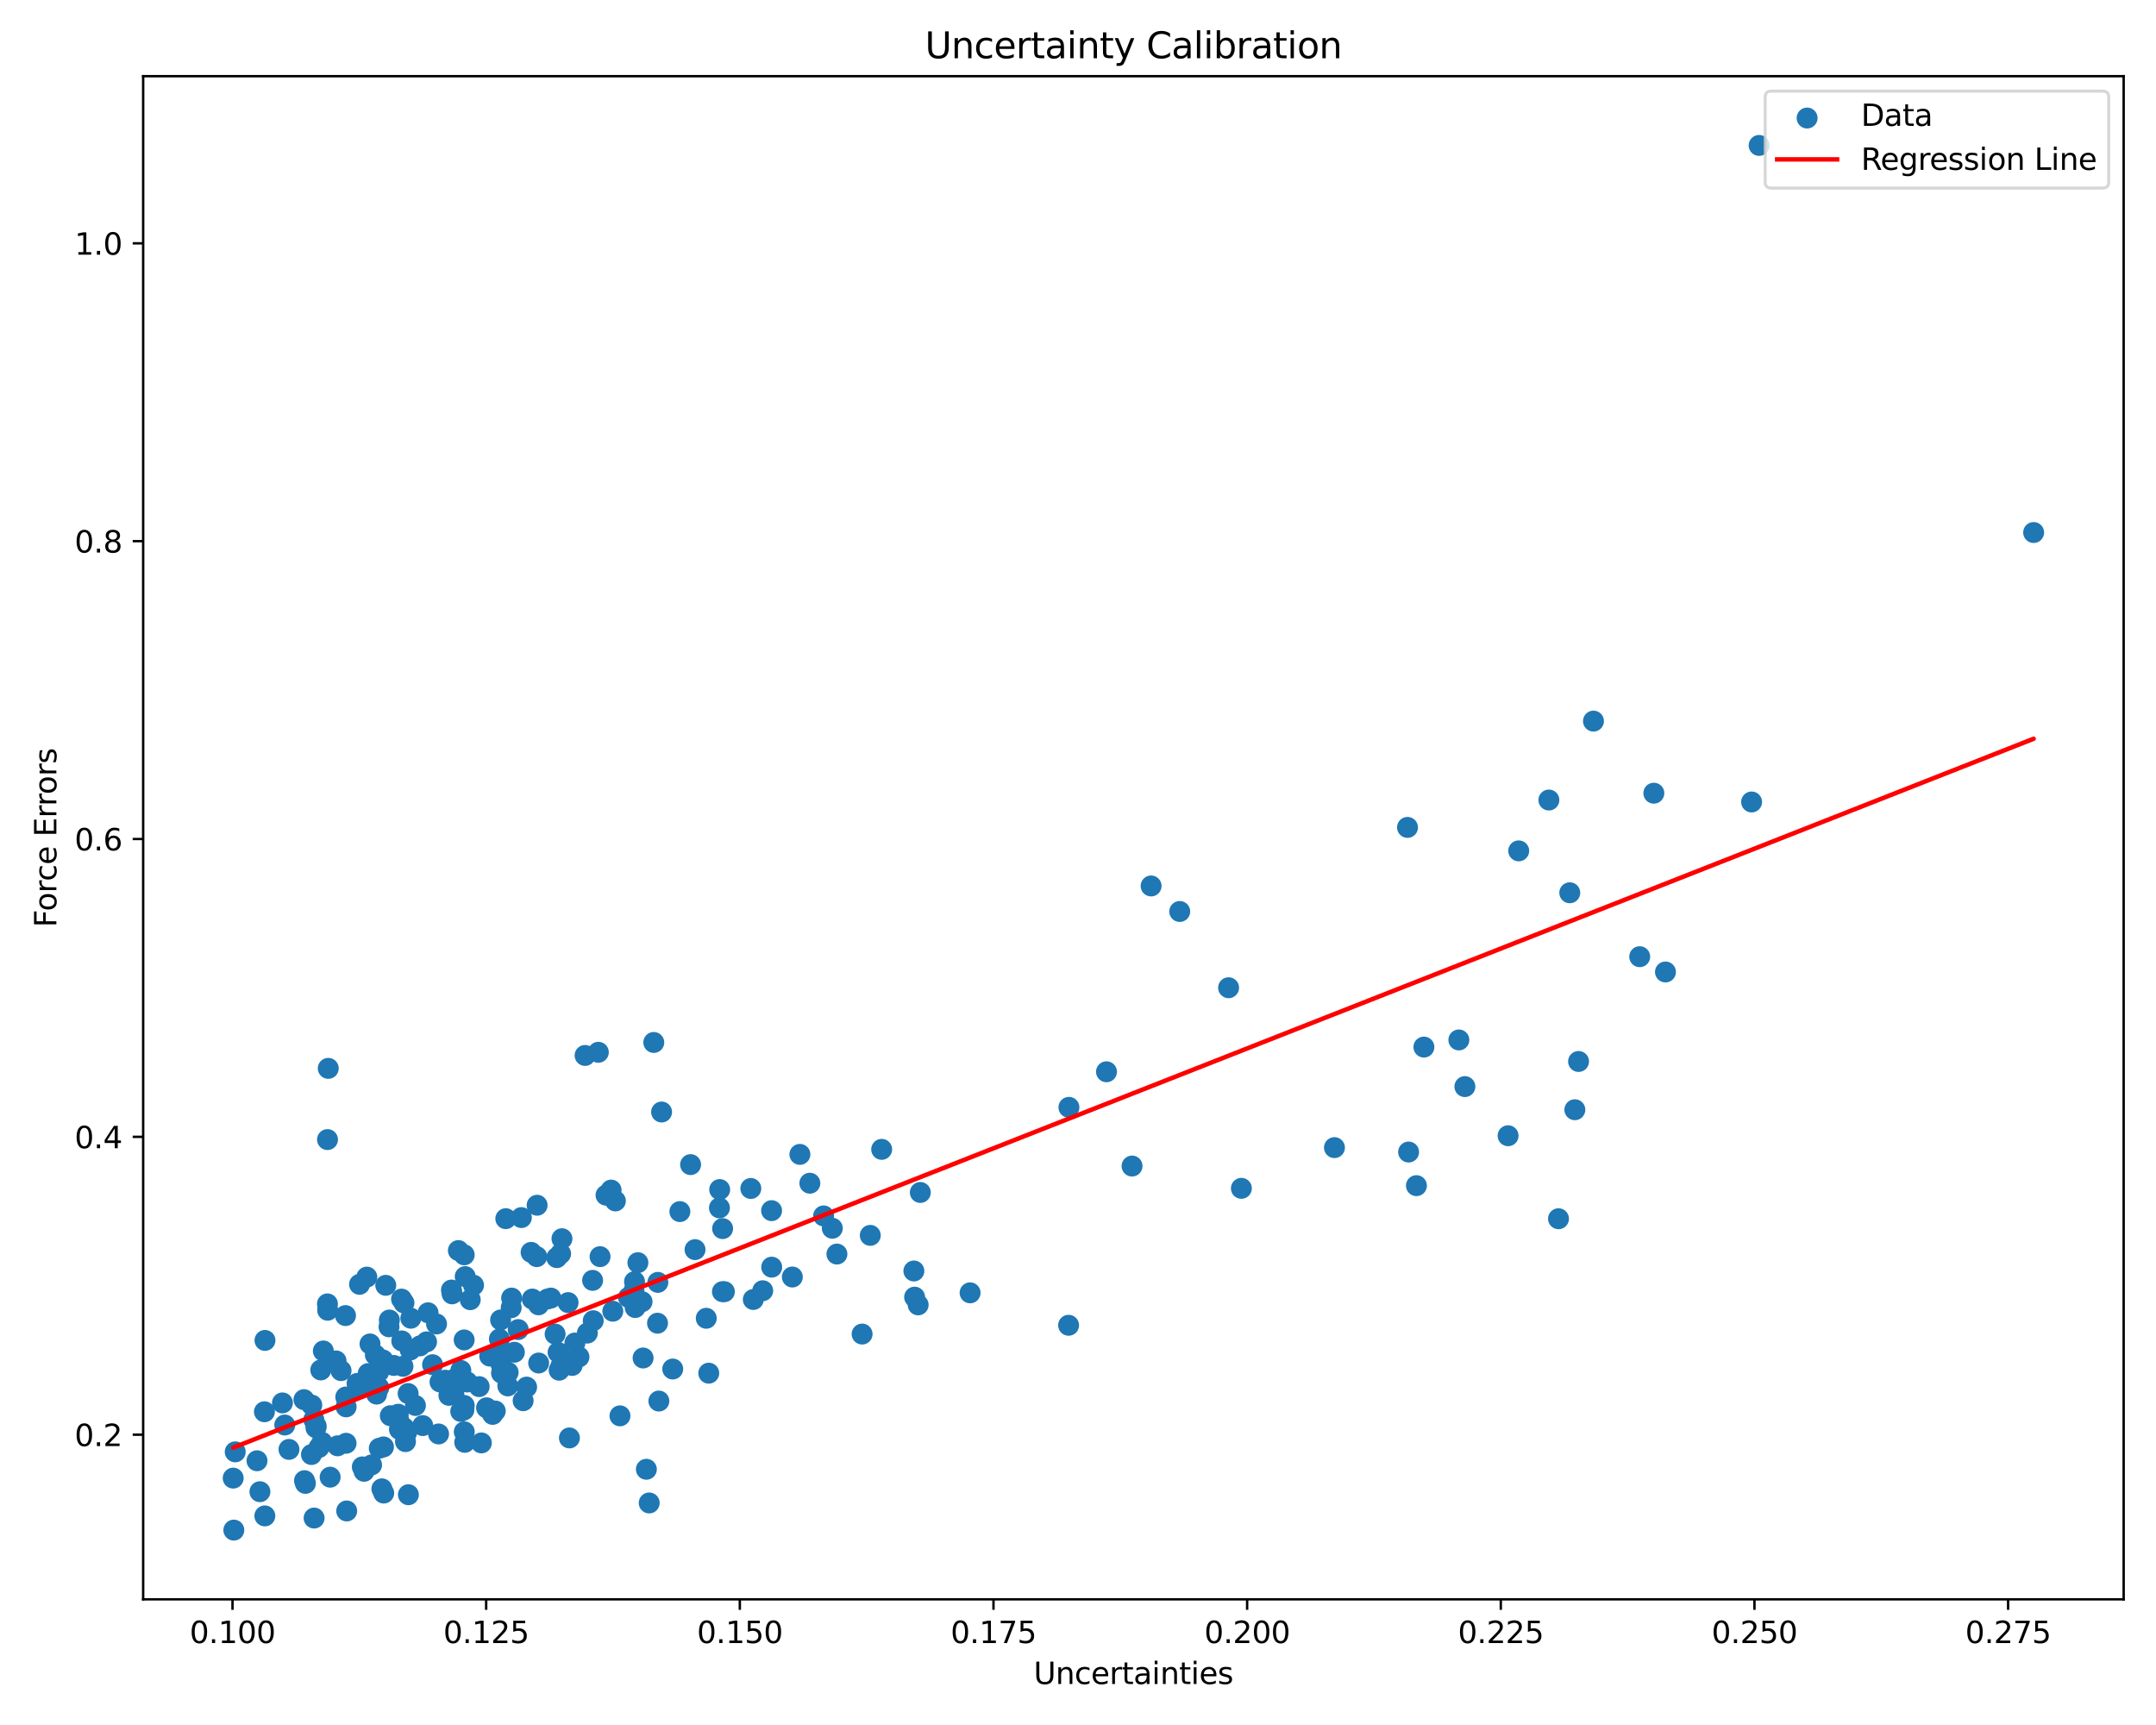 <?xml version="1.0" encoding="utf-8" standalone="no"?>
<!DOCTYPE svg PUBLIC "-//W3C//DTD SVG 1.1//EN"
  "http://www.w3.org/Graphics/SVG/1.1/DTD/svg11.dtd">
<svg xmlns:xlink="http://www.w3.org/1999/xlink" width="720pt" height="576pt" viewBox="0 0 720 576" xmlns="http://www.w3.org/2000/svg" version="1.1">
 <defs>
  <style type="text/css">*{stroke-linejoin: round; stroke-linecap: butt}</style>
 </defs>
 <g id="figure_1">
  <g id="patch_1">
   <path d="M 0 576 
L 720 576 
L 720 0 
L 0 0 
z
" style="fill: #ffffff"/>
  </g>
  <g id="axes_1">
   <g id="patch_2">
    <path d="M 47.81 534.04 
L 709.2 534.04 
L 709.2 25.44 
L 47.81 25.44 
z
" style="fill: #ffffff"/>
   </g>
   <g id="PathCollection_1">
    <defs>
     <path id="md74675132e" d="M 0 3 
C 0.796 3 1.559 2.684 2.121 2.121 
C 2.684 1.559 3 0.796 3 0 
C 3 -0.796 2.684 -1.559 2.121 -2.121 
C 1.559 -2.684 0.796 -3 0 -3 
C -0.796 -3 -1.559 -2.684 -2.121 -2.121 
C -2.684 -1.559 -3 -0.796 -3 0 
C -3 0.796 -2.684 1.559 -2.121 2.121 
C -1.559 2.684 -0.796 3 0 3 
z
" style="stroke: #1f77b4"/>
    </defs>
    <g clip-path="url(#pfeccdda005)">
     <use xlink:href="#md74675132e" x="104.791" y="474.031" style="fill: #1f77b4; stroke: #1f77b4"/>
     <use xlink:href="#md74675132e" x="167.269" y="455.417" style="fill: #1f77b4; stroke: #1f77b4"/>
     <use xlink:href="#md74675132e" x="241.26" y="431.305" style="fill: #1f77b4; stroke: #1f77b4"/>
     <use xlink:href="#md74675132e" x="209.883" y="433.22" style="fill: #1f77b4; stroke: #1f77b4"/>
     <use xlink:href="#md74675132e" x="88.49" y="447.583" style="fill: #1f77b4; stroke: #1f77b4"/>
     <use xlink:href="#md74675132e" x="136.295" y="465.313" style="fill: #1f77b4; stroke: #1f77b4"/>
     <use xlink:href="#md74675132e" x="123.563" y="448.758" style="fill: #1f77b4; stroke: #1f77b4"/>
     <use xlink:href="#md74675132e" x="251.568" y="433.919" style="fill: #1f77b4; stroke: #1f77b4"/>
     <use xlink:href="#md74675132e" x="202.382" y="399.08" style="fill: #1f77b4; stroke: #1f77b4"/>
     <use xlink:href="#md74675132e" x="120.067" y="428.849" style="fill: #1f77b4; stroke: #1f77b4"/>
     <use xlink:href="#md74675132e" x="473.021" y="395.905" style="fill: #1f77b4; stroke: #1f77b4"/>
     <use xlink:href="#md74675132e" x="121.581" y="491.283" style="fill: #1f77b4; stroke: #1f77b4"/>
     <use xlink:href="#md74675132e" x="191.069" y="455.94" style="fill: #1f77b4; stroke: #1f77b4"/>
     <use xlink:href="#md74675132e" x="130.35" y="472.728" style="fill: #1f77b4; stroke: #1f77b4"/>
     <use xlink:href="#md74675132e" x="119.237" y="461.956" style="fill: #1f77b4; stroke: #1f77b4"/>
     <use xlink:href="#md74675132e" x="507.179" y="284.116" style="fill: #1f77b4; stroke: #1f77b4"/>
     <use xlink:href="#md74675132e" x="112.234" y="454.43" style="fill: #1f77b4; stroke: #1f77b4"/>
     <use xlink:href="#md74675132e" x="107.548" y="481.613" style="fill: #1f77b4; stroke: #1f77b4"/>
     <use xlink:href="#md74675132e" x="136.384" y="499.105" style="fill: #1f77b4; stroke: #1f77b4"/>
     <use xlink:href="#md74675132e" x="150.767" y="430.762" style="fill: #1f77b4; stroke: #1f77b4"/>
     <use xlink:href="#md74675132e" x="275.041" y="406.012" style="fill: #1f77b4; stroke: #1f77b4"/>
     <use xlink:href="#md74675132e" x="155.027" y="419.005" style="fill: #1f77b4; stroke: #1f77b4"/>
     <use xlink:href="#md74675132e" x="219.69" y="428.202" style="fill: #1f77b4; stroke: #1f77b4"/>
     <use xlink:href="#md74675132e" x="106.533" y="483.335" style="fill: #1f77b4; stroke: #1f77b4"/>
     <use xlink:href="#md74675132e" x="241.907" y="431.307" style="fill: #1f77b4; stroke: #1f77b4"/>
     <use xlink:href="#md74675132e" x="235.855" y="440.188" style="fill: #1f77b4; stroke: #1f77b4"/>
     <use xlink:href="#md74675132e" x="146.942" y="461.45" style="fill: #1f77b4; stroke: #1f77b4"/>
     <use xlink:href="#md74675132e" x="174.703" y="467.722" style="fill: #1f77b4; stroke: #1f77b4"/>
     <use xlink:href="#md74675132e" x="190.158" y="480.147" style="fill: #1f77b4; stroke: #1f77b4"/>
     <use xlink:href="#md74675132e" x="104.118" y="469.18" style="fill: #1f77b4; stroke: #1f77b4"/>
     <use xlink:href="#md74675132e" x="77.873" y="493.562" style="fill: #1f77b4; stroke: #1f77b4"/>
     <use xlink:href="#md74675132e" x="105.508" y="476.743" style="fill: #1f77b4; stroke: #1f77b4"/>
     <use xlink:href="#md74675132e" x="88.444" y="506.181" style="fill: #1f77b4; stroke: #1f77b4"/>
     <use xlink:href="#md74675132e" x="78.088" y="510.922" style="fill: #1f77b4; stroke: #1f77b4"/>
     <use xlink:href="#md74675132e" x="132.999" y="472.23" style="fill: #1f77b4; stroke: #1f77b4"/>
     <use xlink:href="#md74675132e" x="218.333" y="348.09" style="fill: #1f77b4; stroke: #1f77b4"/>
     <use xlink:href="#md74675132e" x="128.061" y="483.145" style="fill: #1f77b4; stroke: #1f77b4"/>
     <use xlink:href="#md74675132e" x="211.905" y="427.955" style="fill: #1f77b4; stroke: #1f77b4"/>
     <use xlink:href="#md74675132e" x="305.435" y="433.135" style="fill: #1f77b4; stroke: #1f77b4"/>
     <use xlink:href="#md74675132e" x="205.511" y="401.007" style="fill: #1f77b4; stroke: #1f77b4"/>
     <use xlink:href="#md74675132e" x="378.052" y="389.361" style="fill: #1f77b4; stroke: #1f77b4"/>
     <use xlink:href="#md74675132e" x="134.959" y="476.775" style="fill: #1f77b4; stroke: #1f77b4"/>
     <use xlink:href="#md74675132e" x="78.554" y="484.796" style="fill: #1f77b4; stroke: #1f77b4"/>
     <use xlink:href="#md74675132e" x="134.093" y="433.781" style="fill: #1f77b4; stroke: #1f77b4"/>
     <use xlink:href="#md74675132e" x="279.491" y="418.748" style="fill: #1f77b4; stroke: #1f77b4"/>
     <use xlink:href="#md74675132e" x="307.342" y="398.181" style="fill: #1f77b4; stroke: #1f77b4"/>
     <use xlink:href="#md74675132e" x="556.183" y="324.555" style="fill: #1f77b4; stroke: #1f77b4"/>
     <use xlink:href="#md74675132e" x="131.493" y="455.939" style="fill: #1f77b4; stroke: #1f77b4"/>
     <use xlink:href="#md74675132e" x="120.994" y="489.814" style="fill: #1f77b4; stroke: #1f77b4"/>
     <use xlink:href="#md74675132e" x="175.866" y="463.168" style="fill: #1f77b4; stroke: #1f77b4"/>
     <use xlink:href="#md74675132e" x="199.818" y="351.37" style="fill: #1f77b4; stroke: #1f77b4"/>
     <use xlink:href="#md74675132e" x="305.192" y="424.396" style="fill: #1f77b4; stroke: #1f77b4"/>
     <use xlink:href="#md74675132e" x="270.449" y="395.093" style="fill: #1f77b4; stroke: #1f77b4"/>
     <use xlink:href="#md74675132e" x="679.137" y="177.813" style="fill: #1f77b4; stroke: #1f77b4"/>
     <use xlink:href="#md74675132e" x="183.961" y="433.443" style="fill: #1f77b4; stroke: #1f77b4"/>
     <use xlink:href="#md74675132e" x="166.773" y="447.112" style="fill: #1f77b4; stroke: #1f77b4"/>
     <use xlink:href="#md74675132e" x="204.078" y="397.386" style="fill: #1f77b4; stroke: #1f77b4"/>
     <use xlink:href="#md74675132e" x="124.093" y="489.151" style="fill: #1f77b4; stroke: #1f77b4"/>
     <use xlink:href="#md74675132e" x="232.11" y="417.268" style="fill: #1f77b4; stroke: #1f77b4"/>
     <use xlink:href="#md74675132e" x="177.765" y="433.77" style="fill: #1f77b4; stroke: #1f77b4"/>
     <use xlink:href="#md74675132e" x="163.544" y="452.807" style="fill: #1f77b4; stroke: #1f77b4"/>
     <use xlink:href="#md74675132e" x="157.04" y="433.986" style="fill: #1f77b4; stroke: #1f77b4"/>
     <use xlink:href="#md74675132e" x="524.226" y="298.109" style="fill: #1f77b4; stroke: #1f77b4"/>
     <use xlink:href="#md74675132e" x="369.517" y="357.879" style="fill: #1f77b4; stroke: #1f77b4"/>
     <use xlink:href="#md74675132e" x="113.894" y="457.674" style="fill: #1f77b4; stroke: #1f77b4"/>
     <use xlink:href="#md74675132e" x="240.34" y="397.21" style="fill: #1f77b4; stroke: #1f77b4"/>
     <use xlink:href="#md74675132e" x="174.114" y="406.565" style="fill: #1f77b4; stroke: #1f77b4"/>
     <use xlink:href="#md74675132e" x="128.827" y="429.188" style="fill: #1f77b4; stroke: #1f77b4"/>
     <use xlink:href="#md74675132e" x="107.12" y="457.448" style="fill: #1f77b4; stroke: #1f77b4"/>
     <use xlink:href="#md74675132e" x="109.623" y="356.744" style="fill: #1f77b4; stroke: #1f77b4"/>
     <use xlink:href="#md74675132e" x="145.782" y="442.093" style="fill: #1f77b4; stroke: #1f77b4"/>
     <use xlink:href="#md74675132e" x="107.98" y="451.105" style="fill: #1f77b4; stroke: #1f77b4"/>
     <use xlink:href="#md74675132e" x="109.42" y="437.507" style="fill: #1f77b4; stroke: #1f77b4"/>
     <use xlink:href="#md74675132e" x="179.249" y="419.602" style="fill: #1f77b4; stroke: #1f77b4"/>
     <use xlink:href="#md74675132e" x="171.768" y="451.533" style="fill: #1f77b4; stroke: #1f77b4"/>
     <use xlink:href="#md74675132e" x="135.41" y="481.381" style="fill: #1f77b4; stroke: #1f77b4"/>
     <use xlink:href="#md74675132e" x="257.672" y="404.25" style="fill: #1f77b4; stroke: #1f77b4"/>
     <use xlink:href="#md74675132e" x="115.474" y="466.483" style="fill: #1f77b4; stroke: #1f77b4"/>
     <use xlink:href="#md74675132e" x="94.32" y="468.45" style="fill: #1f77b4; stroke: #1f77b4"/>
     <use xlink:href="#md74675132e" x="207.041" y="472.772" style="fill: #1f77b4; stroke: #1f77b4"/>
     <use xlink:href="#md74675132e" x="165.393" y="471.152" style="fill: #1f77b4; stroke: #1f77b4"/>
     <use xlink:href="#md74675132e" x="128.142" y="498.551" style="fill: #1f77b4; stroke: #1f77b4"/>
     <use xlink:href="#md74675132e" x="162.487" y="470.081" style="fill: #1f77b4; stroke: #1f77b4"/>
     <use xlink:href="#md74675132e" x="127.522" y="497.142" style="fill: #1f77b4; stroke: #1f77b4"/>
     <use xlink:href="#md74675132e" x="104.007" y="485.688" style="fill: #1f77b4; stroke: #1f77b4"/>
     <use xlink:href="#md74675132e" x="587.463" y="48.558" style="fill: #1f77b4; stroke: #1f77b4"/>
     <use xlink:href="#md74675132e" x="241.315" y="410.245" style="fill: #1f77b4; stroke: #1f77b4"/>
     <use xlink:href="#md74675132e" x="552.304" y="264.856" style="fill: #1f77b4; stroke: #1f77b4"/>
     <use xlink:href="#md74675132e" x="547.585" y="319.451" style="fill: #1f77b4; stroke: #1f77b4"/>
     <use xlink:href="#md74675132e" x="86.8" y="498.099" style="fill: #1f77b4; stroke: #1f77b4"/>
     <use xlink:href="#md74675132e" x="198.113" y="441.001" style="fill: #1f77b4; stroke: #1f77b4"/>
     <use xlink:href="#md74675132e" x="155.044" y="478.105" style="fill: #1f77b4; stroke: #1f77b4"/>
     <use xlink:href="#md74675132e" x="169.699" y="458.256" style="fill: #1f77b4; stroke: #1f77b4"/>
     <use xlink:href="#md74675132e" x="153.864" y="471.292" style="fill: #1f77b4; stroke: #1f77b4"/>
     <use xlink:href="#md74675132e" x="193.351" y="453.112" style="fill: #1f77b4; stroke: #1f77b4"/>
     <use xlink:href="#md74675132e" x="179.838" y="435.702" style="fill: #1f77b4; stroke: #1f77b4"/>
     <use xlink:href="#md74675132e" x="532.141" y="240.789" style="fill: #1f77b4; stroke: #1f77b4"/>
     <use xlink:href="#md74675132e" x="151.581" y="460.581" style="fill: #1f77b4; stroke: #1f77b4"/>
     <use xlink:href="#md74675132e" x="410.29" y="329.818" style="fill: #1f77b4; stroke: #1f77b4"/>
     <use xlink:href="#md74675132e" x="155.2" y="481.613" style="fill: #1f77b4; stroke: #1f77b4"/>
     <use xlink:href="#md74675132e" x="133.201" y="474.438" style="fill: #1f77b4; stroke: #1f77b4"/>
     <use xlink:href="#md74675132e" x="170.854" y="433.448" style="fill: #1f77b4; stroke: #1f77b4"/>
     <use xlink:href="#md74675132e" x="167.762" y="456.667" style="fill: #1f77b4; stroke: #1f77b4"/>
     <use xlink:href="#md74675132e" x="155.357" y="426.27" style="fill: #1f77b4; stroke: #1f77b4"/>
     <use xlink:href="#md74675132e" x="187.339" y="456.066" style="fill: #1f77b4; stroke: #1f77b4"/>
     <use xlink:href="#md74675132e" x="204.645" y="437.831" style="fill: #1f77b4; stroke: #1f77b4"/>
     <use xlink:href="#md74675132e" x="195.389" y="352.429" style="fill: #1f77b4; stroke: #1f77b4"/>
     <use xlink:href="#md74675132e" x="126.661" y="483.587" style="fill: #1f77b4; stroke: #1f77b4"/>
     <use xlink:href="#md74675132e" x="212.126" y="436.601" style="fill: #1f77b4; stroke: #1f77b4"/>
     <use xlink:href="#md74675132e" x="186.369" y="451.584" style="fill: #1f77b4; stroke: #1f77b4"/>
     <use xlink:href="#md74675132e" x="88.306" y="471.412" style="fill: #1f77b4; stroke: #1f77b4"/>
     <use xlink:href="#md74675132e" x="109.371" y="380.523" style="fill: #1f77b4; stroke: #1f77b4"/>
     <use xlink:href="#md74675132e" x="267.129" y="385.464" style="fill: #1f77b4; stroke: #1f77b4"/>
     <use xlink:href="#md74675132e" x="186.728" y="457.533" style="fill: #1f77b4; stroke: #1f77b4"/>
     <use xlink:href="#md74675132e" x="115.387" y="439.289" style="fill: #1f77b4; stroke: #1f77b4"/>
     <use xlink:href="#md74675132e" x="470.406" y="384.68" style="fill: #1f77b4; stroke: #1f77b4"/>
     <use xlink:href="#md74675132e" x="264.604" y="426.413" style="fill: #1f77b4; stroke: #1f77b4"/>
     <use xlink:href="#md74675132e" x="105.588" y="476.163" style="fill: #1f77b4; stroke: #1f77b4"/>
     <use xlink:href="#md74675132e" x="213.027" y="421.625" style="fill: #1f77b4; stroke: #1f77b4"/>
     <use xlink:href="#md74675132e" x="236.692" y="458.523" style="fill: #1f77b4; stroke: #1f77b4"/>
     <use xlink:href="#md74675132e" x="445.643" y="383.205" style="fill: #1f77b4; stroke: #1f77b4"/>
     <use xlink:href="#md74675132e" x="215.857" y="490.611" style="fill: #1f77b4; stroke: #1f77b4"/>
     <use xlink:href="#md74675132e" x="122.947" y="458.656" style="fill: #1f77b4; stroke: #1f77b4"/>
     <use xlink:href="#md74675132e" x="520.464" y="406.95" style="fill: #1f77b4; stroke: #1f77b4"/>
     <use xlink:href="#md74675132e" x="140.243" y="449.409" style="fill: #1f77b4; stroke: #1f77b4"/>
     <use xlink:href="#md74675132e" x="527.163" y="354.439" style="fill: #1f77b4; stroke: #1f77b4"/>
     <use xlink:href="#md74675132e" x="182.81" y="433.762" style="fill: #1f77b4; stroke: #1f77b4"/>
     <use xlink:href="#md74675132e" x="470.04" y="276.28" style="fill: #1f77b4; stroke: #1f77b4"/>
     <use xlink:href="#md74675132e" x="120.407" y="463.3" style="fill: #1f77b4; stroke: #1f77b4"/>
     <use xlink:href="#md74675132e" x="290.632" y="412.506" style="fill: #1f77b4; stroke: #1f77b4"/>
     <use xlink:href="#md74675132e" x="109.349" y="435.392" style="fill: #1f77b4; stroke: #1f77b4"/>
     <use xlink:href="#md74675132e" x="197.904" y="427.533" style="fill: #1f77b4; stroke: #1f77b4"/>
     <use xlink:href="#md74675132e" x="517.251" y="267.14" style="fill: #1f77b4; stroke: #1f77b4"/>
     <use xlink:href="#md74675132e" x="384.415" y="295.836" style="fill: #1f77b4; stroke: #1f77b4"/>
     <use xlink:href="#md74675132e" x="134.571" y="456.231" style="fill: #1f77b4; stroke: #1f77b4"/>
     <use xlink:href="#md74675132e" x="189.715" y="434.955" style="fill: #1f77b4; stroke: #1f77b4"/>
     <use xlink:href="#md74675132e" x="125.352" y="452.423" style="fill: #1f77b4; stroke: #1f77b4"/>
     <use xlink:href="#md74675132e" x="214.416" y="434.655" style="fill: #1f77b4; stroke: #1f77b4"/>
     <use xlink:href="#md74675132e" x="126.523" y="463.327" style="fill: #1f77b4; stroke: #1f77b4"/>
     <use xlink:href="#md74675132e" x="167.506" y="451.18" style="fill: #1f77b4; stroke: #1f77b4"/>
     <use xlink:href="#md74675132e" x="141.182" y="476.027" style="fill: #1f77b4; stroke: #1f77b4"/>
     <use xlink:href="#md74675132e" x="104.898" y="506.896" style="fill: #1f77b4; stroke: #1f77b4"/>
     <use xlink:href="#md74675132e" x="115.572" y="481.928" style="fill: #1f77b4; stroke: #1f77b4"/>
     <use xlink:href="#md74675132e" x="179.889" y="455.13" style="fill: #1f77b4; stroke: #1f77b4"/>
     <use xlink:href="#md74675132e" x="138.731" y="469.31" style="fill: #1f77b4; stroke: #1f77b4"/>
     <use xlink:href="#md74675132e" x="160.014" y="463.006" style="fill: #1f77b4; stroke: #1f77b4"/>
     <use xlink:href="#md74675132e" x="153.079" y="417.581" style="fill: #1f77b4; stroke: #1f77b4"/>
     <use xlink:href="#md74675132e" x="156.038" y="461.465" style="fill: #1f77b4; stroke: #1f77b4"/>
     <use xlink:href="#md74675132e" x="254.708" y="430.992" style="fill: #1f77b4; stroke: #1f77b4"/>
     <use xlink:href="#md74675132e" x="150.971" y="432.033" style="fill: #1f77b4; stroke: #1f77b4"/>
     <use xlink:href="#md74675132e" x="155.01" y="447.419" style="fill: #1f77b4; stroke: #1f77b4"/>
     <use xlink:href="#md74675132e" x="584.95" y="267.79" style="fill: #1f77b4; stroke: #1f77b4"/>
     <use xlink:href="#md74675132e" x="101.506" y="467.361" style="fill: #1f77b4; stroke: #1f77b4"/>
     <use xlink:href="#md74675132e" x="323.965" y="431.695" style="fill: #1f77b4; stroke: #1f77b4"/>
     <use xlink:href="#md74675132e" x="191.98" y="448.453" style="fill: #1f77b4; stroke: #1f77b4"/>
     <use xlink:href="#md74675132e" x="220.028" y="467.831" style="fill: #1f77b4; stroke: #1f77b4"/>
     <use xlink:href="#md74675132e" x="142.951" y="438.357" style="fill: #1f77b4; stroke: #1f77b4"/>
     <use xlink:href="#md74675132e" x="216.803" y="501.858" style="fill: #1f77b4; stroke: #1f77b4"/>
     <use xlink:href="#md74675132e" x="211.716" y="430.963" style="fill: #1f77b4; stroke: #1f77b4"/>
     <use xlink:href="#md74675132e" x="115.588" y="469.768" style="fill: #1f77b4; stroke: #1f77b4"/>
     <use xlink:href="#md74675132e" x="155.034" y="469.299" style="fill: #1f77b4; stroke: #1f77b4"/>
     <use xlink:href="#md74675132e" x="187.669" y="413.619" style="fill: #1f77b4; stroke: #1f77b4"/>
     <use xlink:href="#md74675132e" x="125.773" y="465.516" style="fill: #1f77b4; stroke: #1f77b4"/>
     <use xlink:href="#md74675132e" x="154.915" y="470.805" style="fill: #1f77b4; stroke: #1f77b4"/>
     <use xlink:href="#md74675132e" x="129.911" y="443.038" style="fill: #1f77b4; stroke: #1f77b4"/>
     <use xlink:href="#md74675132e" x="134.907" y="435.059" style="fill: #1f77b4; stroke: #1f77b4"/>
     <use xlink:href="#md74675132e" x="525.927" y="370.554" style="fill: #1f77b4; stroke: #1f77b4"/>
     <use xlink:href="#md74675132e" x="173.062" y="443.962" style="fill: #1f77b4; stroke: #1f77b4"/>
     <use xlink:href="#md74675132e" x="475.517" y="349.634" style="fill: #1f77b4; stroke: #1f77b4"/>
     <use xlink:href="#md74675132e" x="137.195" y="440.171" style="fill: #1f77b4; stroke: #1f77b4"/>
     <use xlink:href="#md74675132e" x="115.784" y="504.528" style="fill: #1f77b4; stroke: #1f77b4"/>
     <use xlink:href="#md74675132e" x="306.618" y="435.71" style="fill: #1f77b4; stroke: #1f77b4"/>
     <use xlink:href="#md74675132e" x="503.628" y="379.239" style="fill: #1f77b4; stroke: #1f77b4"/>
     <use xlink:href="#md74675132e" x="130.022" y="440.774" style="fill: #1f77b4; stroke: #1f77b4"/>
     <use xlink:href="#md74675132e" x="142.447" y="448.068" style="fill: #1f77b4; stroke: #1f77b4"/>
     <use xlink:href="#md74675132e" x="168.912" y="406.93" style="fill: #1f77b4; stroke: #1f77b4"/>
     <use xlink:href="#md74675132e" x="294.436" y="383.784" style="fill: #1f77b4; stroke: #1f77b4"/>
     <use xlink:href="#md74675132e" x="287.902" y="445.459" style="fill: #1f77b4; stroke: #1f77b4"/>
     <use xlink:href="#md74675132e" x="489.202" y="362.829" style="fill: #1f77b4; stroke: #1f77b4"/>
     <use xlink:href="#md74675132e" x="219.578" y="441.836" style="fill: #1f77b4; stroke: #1f77b4"/>
     <use xlink:href="#md74675132e" x="220.939" y="371.317" style="fill: #1f77b4; stroke: #1f77b4"/>
     <use xlink:href="#md74675132e" x="127.864" y="454.097" style="fill: #1f77b4; stroke: #1f77b4"/>
     <use xlink:href="#md74675132e" x="487.186" y="347.252" style="fill: #1f77b4; stroke: #1f77b4"/>
     <use xlink:href="#md74675132e" x="170.715" y="436.663" style="fill: #1f77b4; stroke: #1f77b4"/>
     <use xlink:href="#md74675132e" x="185.38" y="445.466" style="fill: #1f77b4; stroke: #1f77b4"/>
     <use xlink:href="#md74675132e" x="188.823" y="454.52" style="fill: #1f77b4; stroke: #1f77b4"/>
     <use xlink:href="#md74675132e" x="356.862" y="442.529" style="fill: #1f77b4; stroke: #1f77b4"/>
     <use xlink:href="#md74675132e" x="112.73" y="482.778" style="fill: #1f77b4; stroke: #1f77b4"/>
     <use xlink:href="#md74675132e" x="149.913" y="465.925" style="fill: #1f77b4; stroke: #1f77b4"/>
     <use xlink:href="#md74675132e" x="277.952" y="410.128" style="fill: #1f77b4; stroke: #1f77b4"/>
     <use xlink:href="#md74675132e" x="85.828" y="487.766" style="fill: #1f77b4; stroke: #1f77b4"/>
     <use xlink:href="#md74675132e" x="257.71" y="423.118" style="fill: #1f77b4; stroke: #1f77b4"/>
     <use xlink:href="#md74675132e" x="146.464" y="478.815" style="fill: #1f77b4; stroke: #1f77b4"/>
     <use xlink:href="#md74675132e" x="158.14" y="429.144" style="fill: #1f77b4; stroke: #1f77b4"/>
     <use xlink:href="#md74675132e" x="151.545" y="462.58" style="fill: #1f77b4; stroke: #1f77b4"/>
     <use xlink:href="#md74675132e" x="160.752" y="481.809" style="fill: #1f77b4; stroke: #1f77b4"/>
     <use xlink:href="#md74675132e" x="153.891" y="457.603" style="fill: #1f77b4; stroke: #1f77b4"/>
     <use xlink:href="#md74675132e" x="134.172" y="447.745" style="fill: #1f77b4; stroke: #1f77b4"/>
     <use xlink:href="#md74675132e" x="196.14" y="445.137" style="fill: #1f77b4; stroke: #1f77b4"/>
     <use xlink:href="#md74675132e" x="250.737" y="396.848" style="fill: #1f77b4; stroke: #1f77b4"/>
     <use xlink:href="#md74675132e" x="101.687" y="494.417" style="fill: #1f77b4; stroke: #1f77b4"/>
     <use xlink:href="#md74675132e" x="167.481" y="458.497" style="fill: #1f77b4; stroke: #1f77b4"/>
     <use xlink:href="#md74675132e" x="224.663" y="457.129" style="fill: #1f77b4; stroke: #1f77b4"/>
     <use xlink:href="#md74675132e" x="356.969" y="369.76" style="fill: #1f77b4; stroke: #1f77b4"/>
     <use xlink:href="#md74675132e" x="151.591" y="465.658" style="fill: #1f77b4; stroke: #1f77b4"/>
     <use xlink:href="#md74675132e" x="137.005" y="450.787" style="fill: #1f77b4; stroke: #1f77b4"/>
     <use xlink:href="#md74675132e" x="101.989" y="495.317" style="fill: #1f77b4; stroke: #1f77b4"/>
     <use xlink:href="#md74675132e" x="110.254" y="493.245" style="fill: #1f77b4; stroke: #1f77b4"/>
     <use xlink:href="#md74675132e" x="227.041" y="404.566" style="fill: #1f77b4; stroke: #1f77b4"/>
     <use xlink:href="#md74675132e" x="169.587" y="462.77" style="fill: #1f77b4; stroke: #1f77b4"/>
     <use xlink:href="#md74675132e" x="148.707" y="460.871" style="fill: #1f77b4; stroke: #1f77b4"/>
     <use xlink:href="#md74675132e" x="187.218" y="418.642" style="fill: #1f77b4; stroke: #1f77b4"/>
     <use xlink:href="#md74675132e" x="96.503" y="483.971" style="fill: #1f77b4; stroke: #1f77b4"/>
     <use xlink:href="#md74675132e" x="393.976" y="304.358" style="fill: #1f77b4; stroke: #1f77b4"/>
     <use xlink:href="#md74675132e" x="126.494" y="458.061" style="fill: #1f77b4; stroke: #1f77b4"/>
     <use xlink:href="#md74675132e" x="214.761" y="453.451" style="fill: #1f77b4; stroke: #1f77b4"/>
     <use xlink:href="#md74675132e" x="230.624" y="388.879" style="fill: #1f77b4; stroke: #1f77b4"/>
     <use xlink:href="#md74675132e" x="414.562" y="396.8" style="fill: #1f77b4; stroke: #1f77b4"/>
     <use xlink:href="#md74675132e" x="144.46" y="455.691" style="fill: #1f77b4; stroke: #1f77b4"/>
     <use xlink:href="#md74675132e" x="240.26" y="403.33" style="fill: #1f77b4; stroke: #1f77b4"/>
     <use xlink:href="#md74675132e" x="135.815" y="478.28" style="fill: #1f77b4; stroke: #1f77b4"/>
     <use xlink:href="#md74675132e" x="167.177" y="440.75" style="fill: #1f77b4; stroke: #1f77b4"/>
     <use xlink:href="#md74675132e" x="185.937" y="419.941" style="fill: #1f77b4; stroke: #1f77b4"/>
     <use xlink:href="#md74675132e" x="133.392" y="477.284" style="fill: #1f77b4; stroke: #1f77b4"/>
     <use xlink:href="#md74675132e" x="164.513" y="472.281" style="fill: #1f77b4; stroke: #1f77b4"/>
     <use xlink:href="#md74675132e" x="95.106" y="475.829" style="fill: #1f77b4; stroke: #1f77b4"/>
     <use xlink:href="#md74675132e" x="122.508" y="426.443" style="fill: #1f77b4; stroke: #1f77b4"/>
     <use xlink:href="#md74675132e" x="177.364" y="418.183" style="fill: #1f77b4; stroke: #1f77b4"/>
     <use xlink:href="#md74675132e" x="179.367" y="402.449" style="fill: #1f77b4; stroke: #1f77b4"/>
     <use xlink:href="#md74675132e" x="200.388" y="419.611" style="fill: #1f77b4; stroke: #1f77b4"/>
    </g>
   </g>
   <g id="matplotlib.axis_1">
    <g id="xtick_1">
     <g id="line2d_1">
      <defs>
       <path id="m48cce4b53c" d="M 0 0 
L 0 3.5 
" style="stroke: #000000; stroke-width: 0.8"/>
      </defs>
      <g>
       <use xlink:href="#m48cce4b53c" x="77.646" y="534.04" style="stroke: #000000; stroke-width: 0.8"/>
      </g>
     </g>
     <g id="text_1">
      <!-- 0.100 -->
      <g transform="translate(63.332 548.638) scale(0.1 -0.1)">
       <defs>
        <path id="DejaVuSans-30" d="M 2034 4250 
Q 1547 4250 1301 3770 
Q 1056 3291 1056 2328 
Q 1056 1369 1301 889 
Q 1547 409 2034 409 
Q 2525 409 2770 889 
Q 3016 1369 3016 2328 
Q 3016 3291 2770 3770 
Q 2525 4250 2034 4250 
z
M 2034 4750 
Q 2819 4750 3233 4129 
Q 3647 3509 3647 2328 
Q 3647 1150 3233 529 
Q 2819 -91 2034 -91 
Q 1250 -91 836 529 
Q 422 1150 422 2328 
Q 422 3509 836 4129 
Q 1250 4750 2034 4750 
z
" transform="scale(0.016)"/>
        <path id="DejaVuSans-2e" d="M 684 794 
L 1344 794 
L 1344 0 
L 684 0 
L 684 794 
z
" transform="scale(0.016)"/>
        <path id="DejaVuSans-31" d="M 794 531 
L 1825 531 
L 1825 4091 
L 703 3866 
L 703 4441 
L 1819 4666 
L 2450 4666 
L 2450 531 
L 3481 531 
L 3481 0 
L 794 0 
L 794 531 
z
" transform="scale(0.016)"/>
       </defs>
       <use xlink:href="#DejaVuSans-30"/>
       <use xlink:href="#DejaVuSans-2e" x="63.623"/>
       <use xlink:href="#DejaVuSans-31" x="95.41"/>
       <use xlink:href="#DejaVuSans-30" x="159.033"/>
       <use xlink:href="#DejaVuSans-30" x="222.656"/>
      </g>
     </g>
    </g>
    <g id="xtick_2">
     <g id="line2d_2">
      <g>
       <use xlink:href="#m48cce4b53c" x="162.355" y="534.04" style="stroke: #000000; stroke-width: 0.8"/>
      </g>
     </g>
     <g id="text_2">
      <!-- 0.125 -->
      <g transform="translate(148.041 548.638) scale(0.1 -0.1)">
       <defs>
        <path id="DejaVuSans-32" d="M 1228 531 
L 3431 531 
L 3431 0 
L 469 0 
L 469 531 
Q 828 903 1448 1529 
Q 2069 2156 2228 2338 
Q 2531 2678 2651 2914 
Q 2772 3150 2772 3378 
Q 2772 3750 2511 3984 
Q 2250 4219 1831 4219 
Q 1534 4219 1204 4116 
Q 875 4013 500 3803 
L 500 4441 
Q 881 4594 1212 4672 
Q 1544 4750 1819 4750 
Q 2544 4750 2975 4387 
Q 3406 4025 3406 3419 
Q 3406 3131 3298 2873 
Q 3191 2616 2906 2266 
Q 2828 2175 2409 1742 
Q 1991 1309 1228 531 
z
" transform="scale(0.016)"/>
        <path id="DejaVuSans-35" d="M 691 4666 
L 3169 4666 
L 3169 4134 
L 1269 4134 
L 1269 2991 
Q 1406 3038 1543 3061 
Q 1681 3084 1819 3084 
Q 2600 3084 3056 2656 
Q 3513 2228 3513 1497 
Q 3513 744 3044 326 
Q 2575 -91 1722 -91 
Q 1428 -91 1123 -41 
Q 819 9 494 109 
L 494 744 
Q 775 591 1075 516 
Q 1375 441 1709 441 
Q 2250 441 2565 725 
Q 2881 1009 2881 1497 
Q 2881 1984 2565 2268 
Q 2250 2553 1709 2553 
Q 1456 2553 1204 2497 
Q 953 2441 691 2322 
L 691 4666 
z
" transform="scale(0.016)"/>
       </defs>
       <use xlink:href="#DejaVuSans-30"/>
       <use xlink:href="#DejaVuSans-2e" x="63.623"/>
       <use xlink:href="#DejaVuSans-31" x="95.41"/>
       <use xlink:href="#DejaVuSans-32" x="159.033"/>
       <use xlink:href="#DejaVuSans-35" x="222.656"/>
      </g>
     </g>
    </g>
    <g id="xtick_3">
     <g id="line2d_3">
      <g>
       <use xlink:href="#m48cce4b53c" x="247.065" y="534.04" style="stroke: #000000; stroke-width: 0.8"/>
      </g>
     </g>
     <g id="text_3">
      <!-- 0.150 -->
      <g transform="translate(232.751 548.638) scale(0.1 -0.1)">
       <use xlink:href="#DejaVuSans-30"/>
       <use xlink:href="#DejaVuSans-2e" x="63.623"/>
       <use xlink:href="#DejaVuSans-31" x="95.41"/>
       <use xlink:href="#DejaVuSans-35" x="159.033"/>
       <use xlink:href="#DejaVuSans-30" x="222.656"/>
      </g>
     </g>
    </g>
    <g id="xtick_4">
     <g id="line2d_4">
      <g>
       <use xlink:href="#m48cce4b53c" x="331.775" y="534.04" style="stroke: #000000; stroke-width: 0.8"/>
      </g>
     </g>
     <g id="text_4">
      <!-- 0.175 -->
      <g transform="translate(317.461 548.638) scale(0.1 -0.1)">
       <defs>
        <path id="DejaVuSans-37" d="M 525 4666 
L 3525 4666 
L 3525 4397 
L 1831 0 
L 1172 0 
L 2766 4134 
L 525 4134 
L 525 4666 
z
" transform="scale(0.016)"/>
       </defs>
       <use xlink:href="#DejaVuSans-30"/>
       <use xlink:href="#DejaVuSans-2e" x="63.623"/>
       <use xlink:href="#DejaVuSans-31" x="95.41"/>
       <use xlink:href="#DejaVuSans-37" x="159.033"/>
       <use xlink:href="#DejaVuSans-35" x="222.656"/>
      </g>
     </g>
    </g>
    <g id="xtick_5">
     <g id="line2d_5">
      <g>
       <use xlink:href="#m48cce4b53c" x="416.484" y="534.04" style="stroke: #000000; stroke-width: 0.8"/>
      </g>
     </g>
     <g id="text_5">
      <!-- 0.200 -->
      <g transform="translate(402.17 548.638) scale(0.1 -0.1)">
       <use xlink:href="#DejaVuSans-30"/>
       <use xlink:href="#DejaVuSans-2e" x="63.623"/>
       <use xlink:href="#DejaVuSans-32" x="95.41"/>
       <use xlink:href="#DejaVuSans-30" x="159.033"/>
       <use xlink:href="#DejaVuSans-30" x="222.656"/>
      </g>
     </g>
    </g>
    <g id="xtick_6">
     <g id="line2d_6">
      <g>
       <use xlink:href="#m48cce4b53c" x="501.194" y="534.04" style="stroke: #000000; stroke-width: 0.8"/>
      </g>
     </g>
     <g id="text_6">
      <!-- 0.225 -->
      <g transform="translate(486.88 548.638) scale(0.1 -0.1)">
       <use xlink:href="#DejaVuSans-30"/>
       <use xlink:href="#DejaVuSans-2e" x="63.623"/>
       <use xlink:href="#DejaVuSans-32" x="95.41"/>
       <use xlink:href="#DejaVuSans-32" x="159.033"/>
       <use xlink:href="#DejaVuSans-35" x="222.656"/>
      </g>
     </g>
    </g>
    <g id="xtick_7">
     <g id="line2d_7">
      <g>
       <use xlink:href="#m48cce4b53c" x="585.904" y="534.04" style="stroke: #000000; stroke-width: 0.8"/>
      </g>
     </g>
     <g id="text_7">
      <!-- 0.250 -->
      <g transform="translate(571.59 548.638) scale(0.1 -0.1)">
       <use xlink:href="#DejaVuSans-30"/>
       <use xlink:href="#DejaVuSans-2e" x="63.623"/>
       <use xlink:href="#DejaVuSans-32" x="95.41"/>
       <use xlink:href="#DejaVuSans-35" x="159.033"/>
       <use xlink:href="#DejaVuSans-30" x="222.656"/>
      </g>
     </g>
    </g>
    <g id="xtick_8">
     <g id="line2d_8">
      <g>
       <use xlink:href="#m48cce4b53c" x="670.613" y="534.04" style="stroke: #000000; stroke-width: 0.8"/>
      </g>
     </g>
     <g id="text_8">
      <!-- 0.275 -->
      <g transform="translate(656.299 548.638) scale(0.1 -0.1)">
       <use xlink:href="#DejaVuSans-30"/>
       <use xlink:href="#DejaVuSans-2e" x="63.623"/>
       <use xlink:href="#DejaVuSans-32" x="95.41"/>
       <use xlink:href="#DejaVuSans-37" x="159.033"/>
       <use xlink:href="#DejaVuSans-35" x="222.656"/>
      </g>
     </g>
    </g>
    <g id="text_9">
     <!-- Uncertainties -->
     <g transform="translate(345.183 562.317) scale(0.1 -0.1)">
      <defs>
       <path id="DejaVuSans-55" d="M 556 4666 
L 1191 4666 
L 1191 1831 
Q 1191 1081 1462 751 
Q 1734 422 2344 422 
Q 2950 422 3222 751 
Q 3494 1081 3494 1831 
L 3494 4666 
L 4128 4666 
L 4128 1753 
Q 4128 841 3676 375 
Q 3225 -91 2344 -91 
Q 1459 -91 1007 375 
Q 556 841 556 1753 
L 556 4666 
z
" transform="scale(0.016)"/>
       <path id="DejaVuSans-6e" d="M 3513 2113 
L 3513 0 
L 2938 0 
L 2938 2094 
Q 2938 2591 2744 2837 
Q 2550 3084 2163 3084 
Q 1697 3084 1428 2787 
Q 1159 2491 1159 1978 
L 1159 0 
L 581 0 
L 581 3500 
L 1159 3500 
L 1159 2956 
Q 1366 3272 1645 3428 
Q 1925 3584 2291 3584 
Q 2894 3584 3203 3211 
Q 3513 2838 3513 2113 
z
" transform="scale(0.016)"/>
       <path id="DejaVuSans-63" d="M 3122 3366 
L 3122 2828 
Q 2878 2963 2633 3030 
Q 2388 3097 2138 3097 
Q 1578 3097 1268 2742 
Q 959 2388 959 1747 
Q 959 1106 1268 751 
Q 1578 397 2138 397 
Q 2388 397 2633 464 
Q 2878 531 3122 666 
L 3122 134 
Q 2881 22 2623 -34 
Q 2366 -91 2075 -91 
Q 1284 -91 818 406 
Q 353 903 353 1747 
Q 353 2603 823 3093 
Q 1294 3584 2113 3584 
Q 2378 3584 2631 3529 
Q 2884 3475 3122 3366 
z
" transform="scale(0.016)"/>
       <path id="DejaVuSans-65" d="M 3597 1894 
L 3597 1613 
L 953 1613 
Q 991 1019 1311 708 
Q 1631 397 2203 397 
Q 2534 397 2845 478 
Q 3156 559 3463 722 
L 3463 178 
Q 3153 47 2828 -22 
Q 2503 -91 2169 -91 
Q 1331 -91 842 396 
Q 353 884 353 1716 
Q 353 2575 817 3079 
Q 1281 3584 2069 3584 
Q 2775 3584 3186 3129 
Q 3597 2675 3597 1894 
z
M 3022 2063 
Q 3016 2534 2758 2815 
Q 2500 3097 2075 3097 
Q 1594 3097 1305 2825 
Q 1016 2553 972 2059 
L 3022 2063 
z
" transform="scale(0.016)"/>
       <path id="DejaVuSans-72" d="M 2631 2963 
Q 2534 3019 2420 3045 
Q 2306 3072 2169 3072 
Q 1681 3072 1420 2755 
Q 1159 2438 1159 1844 
L 1159 0 
L 581 0 
L 581 3500 
L 1159 3500 
L 1159 2956 
Q 1341 3275 1631 3429 
Q 1922 3584 2338 3584 
Q 2397 3584 2469 3576 
Q 2541 3569 2628 3553 
L 2631 2963 
z
" transform="scale(0.016)"/>
       <path id="DejaVuSans-74" d="M 1172 4494 
L 1172 3500 
L 2356 3500 
L 2356 3053 
L 1172 3053 
L 1172 1153 
Q 1172 725 1289 603 
Q 1406 481 1766 481 
L 2356 481 
L 2356 0 
L 1766 0 
Q 1100 0 847 248 
Q 594 497 594 1153 
L 594 3053 
L 172 3053 
L 172 3500 
L 594 3500 
L 594 4494 
L 1172 4494 
z
" transform="scale(0.016)"/>
       <path id="DejaVuSans-61" d="M 2194 1759 
Q 1497 1759 1228 1600 
Q 959 1441 959 1056 
Q 959 750 1161 570 
Q 1363 391 1709 391 
Q 2188 391 2477 730 
Q 2766 1069 2766 1631 
L 2766 1759 
L 2194 1759 
z
M 3341 1997 
L 3341 0 
L 2766 0 
L 2766 531 
Q 2569 213 2275 61 
Q 1981 -91 1556 -91 
Q 1019 -91 701 211 
Q 384 513 384 1019 
Q 384 1609 779 1909 
Q 1175 2209 1959 2209 
L 2766 2209 
L 2766 2266 
Q 2766 2663 2505 2880 
Q 2244 3097 1772 3097 
Q 1472 3097 1187 3025 
Q 903 2953 641 2809 
L 641 3341 
Q 956 3463 1253 3523 
Q 1550 3584 1831 3584 
Q 2591 3584 2966 3190 
Q 3341 2797 3341 1997 
z
" transform="scale(0.016)"/>
       <path id="DejaVuSans-69" d="M 603 3500 
L 1178 3500 
L 1178 0 
L 603 0 
L 603 3500 
z
M 603 4863 
L 1178 4863 
L 1178 4134 
L 603 4134 
L 603 4863 
z
" transform="scale(0.016)"/>
       <path id="DejaVuSans-73" d="M 2834 3397 
L 2834 2853 
Q 2591 2978 2328 3040 
Q 2066 3103 1784 3103 
Q 1356 3103 1142 2972 
Q 928 2841 928 2578 
Q 928 2378 1081 2264 
Q 1234 2150 1697 2047 
L 1894 2003 
Q 2506 1872 2764 1633 
Q 3022 1394 3022 966 
Q 3022 478 2636 193 
Q 2250 -91 1575 -91 
Q 1294 -91 989 -36 
Q 684 19 347 128 
L 347 722 
Q 666 556 975 473 
Q 1284 391 1588 391 
Q 1994 391 2212 530 
Q 2431 669 2431 922 
Q 2431 1156 2273 1281 
Q 2116 1406 1581 1522 
L 1381 1569 
Q 847 1681 609 1914 
Q 372 2147 372 2553 
Q 372 3047 722 3315 
Q 1072 3584 1716 3584 
Q 2034 3584 2315 3537 
Q 2597 3491 2834 3397 
z
" transform="scale(0.016)"/>
      </defs>
      <use xlink:href="#DejaVuSans-55"/>
      <use xlink:href="#DejaVuSans-6e" x="73.193"/>
      <use xlink:href="#DejaVuSans-63" x="136.572"/>
      <use xlink:href="#DejaVuSans-65" x="191.553"/>
      <use xlink:href="#DejaVuSans-72" x="253.076"/>
      <use xlink:href="#DejaVuSans-74" x="294.189"/>
      <use xlink:href="#DejaVuSans-61" x="333.398"/>
      <use xlink:href="#DejaVuSans-69" x="394.678"/>
      <use xlink:href="#DejaVuSans-6e" x="422.461"/>
      <use xlink:href="#DejaVuSans-74" x="485.84"/>
      <use xlink:href="#DejaVuSans-69" x="525.049"/>
      <use xlink:href="#DejaVuSans-65" x="552.832"/>
      <use xlink:href="#DejaVuSans-73" x="614.355"/>
     </g>
    </g>
   </g>
   <g id="matplotlib.axis_2">
    <g id="ytick_1">
     <g id="line2d_9">
      <defs>
       <path id="m2fba50220b" d="M 0 0 
L -3.5 0 
" style="stroke: #000000; stroke-width: 0.8"/>
      </defs>
      <g>
       <use xlink:href="#m2fba50220b" x="47.81" y="479.063" style="stroke: #000000; stroke-width: 0.8"/>
      </g>
     </g>
     <g id="text_10">
      <!-- 0.2 -->
      <g transform="translate(24.907 482.862) scale(0.1 -0.1)">
       <use xlink:href="#DejaVuSans-30"/>
       <use xlink:href="#DejaVuSans-2e" x="63.623"/>
       <use xlink:href="#DejaVuSans-32" x="95.41"/>
      </g>
     </g>
    </g>
    <g id="ytick_2">
     <g id="line2d_10">
      <g>
       <use xlink:href="#m2fba50220b" x="47.81" y="379.609" style="stroke: #000000; stroke-width: 0.8"/>
      </g>
     </g>
     <g id="text_11">
      <!-- 0.4 -->
      <g transform="translate(24.907 383.408) scale(0.1 -0.1)">
       <defs>
        <path id="DejaVuSans-34" d="M 2419 4116 
L 825 1625 
L 2419 1625 
L 2419 4116 
z
M 2253 4666 
L 3047 4666 
L 3047 1625 
L 3713 1625 
L 3713 1100 
L 3047 1100 
L 3047 0 
L 2419 0 
L 2419 1100 
L 313 1100 
L 313 1709 
L 2253 4666 
z
" transform="scale(0.016)"/>
       </defs>
       <use xlink:href="#DejaVuSans-30"/>
       <use xlink:href="#DejaVuSans-2e" x="63.623"/>
       <use xlink:href="#DejaVuSans-34" x="95.41"/>
      </g>
     </g>
    </g>
    <g id="ytick_3">
     <g id="line2d_11">
      <g>
       <use xlink:href="#m2fba50220b" x="47.81" y="280.155" style="stroke: #000000; stroke-width: 0.8"/>
      </g>
     </g>
     <g id="text_12">
      <!-- 0.6 -->
      <g transform="translate(24.907 283.954) scale(0.1 -0.1)">
       <defs>
        <path id="DejaVuSans-36" d="M 2113 2584 
Q 1688 2584 1439 2293 
Q 1191 2003 1191 1497 
Q 1191 994 1439 701 
Q 1688 409 2113 409 
Q 2538 409 2786 701 
Q 3034 994 3034 1497 
Q 3034 2003 2786 2293 
Q 2538 2584 2113 2584 
z
M 3366 4563 
L 3366 3988 
Q 3128 4100 2886 4159 
Q 2644 4219 2406 4219 
Q 1781 4219 1451 3797 
Q 1122 3375 1075 2522 
Q 1259 2794 1537 2939 
Q 1816 3084 2150 3084 
Q 2853 3084 3261 2657 
Q 3669 2231 3669 1497 
Q 3669 778 3244 343 
Q 2819 -91 2113 -91 
Q 1303 -91 875 529 
Q 447 1150 447 2328 
Q 447 3434 972 4092 
Q 1497 4750 2381 4750 
Q 2619 4750 2861 4703 
Q 3103 4656 3366 4563 
z
" transform="scale(0.016)"/>
       </defs>
       <use xlink:href="#DejaVuSans-30"/>
       <use xlink:href="#DejaVuSans-2e" x="63.623"/>
       <use xlink:href="#DejaVuSans-36" x="95.41"/>
      </g>
     </g>
    </g>
    <g id="ytick_4">
     <g id="line2d_12">
      <g>
       <use xlink:href="#m2fba50220b" x="47.81" y="180.701" style="stroke: #000000; stroke-width: 0.8"/>
      </g>
     </g>
     <g id="text_13">
      <!-- 0.8 -->
      <g transform="translate(24.907 184.5) scale(0.1 -0.1)">
       <defs>
        <path id="DejaVuSans-38" d="M 2034 2216 
Q 1584 2216 1326 1975 
Q 1069 1734 1069 1313 
Q 1069 891 1326 650 
Q 1584 409 2034 409 
Q 2484 409 2743 651 
Q 3003 894 3003 1313 
Q 3003 1734 2745 1975 
Q 2488 2216 2034 2216 
z
M 1403 2484 
Q 997 2584 770 2862 
Q 544 3141 544 3541 
Q 544 4100 942 4425 
Q 1341 4750 2034 4750 
Q 2731 4750 3128 4425 
Q 3525 4100 3525 3541 
Q 3525 3141 3298 2862 
Q 3072 2584 2669 2484 
Q 3125 2378 3379 2068 
Q 3634 1759 3634 1313 
Q 3634 634 3220 271 
Q 2806 -91 2034 -91 
Q 1263 -91 848 271 
Q 434 634 434 1313 
Q 434 1759 690 2068 
Q 947 2378 1403 2484 
z
M 1172 3481 
Q 1172 3119 1398 2916 
Q 1625 2713 2034 2713 
Q 2441 2713 2670 2916 
Q 2900 3119 2900 3481 
Q 2900 3844 2670 4047 
Q 2441 4250 2034 4250 
Q 1625 4250 1398 4047 
Q 1172 3844 1172 3481 
z
" transform="scale(0.016)"/>
       </defs>
       <use xlink:href="#DejaVuSans-30"/>
       <use xlink:href="#DejaVuSans-2e" x="63.623"/>
       <use xlink:href="#DejaVuSans-38" x="95.41"/>
      </g>
     </g>
    </g>
    <g id="ytick_5">
     <g id="line2d_13">
      <g>
       <use xlink:href="#m2fba50220b" x="47.81" y="81.247" style="stroke: #000000; stroke-width: 0.8"/>
      </g>
     </g>
     <g id="text_14">
      <!-- 1.0 -->
      <g transform="translate(24.907 85.046) scale(0.1 -0.1)">
       <use xlink:href="#DejaVuSans-31"/>
       <use xlink:href="#DejaVuSans-2e" x="63.623"/>
       <use xlink:href="#DejaVuSans-30" x="95.41"/>
      </g>
     </g>
    </g>
    <g id="text_15">
     <!-- Force Errors -->
     <g transform="translate(18.827 309.642) rotate(-90) scale(0.1 -0.1)">
      <defs>
       <path id="DejaVuSans-46" d="M 628 4666 
L 3309 4666 
L 3309 4134 
L 1259 4134 
L 1259 2759 
L 3109 2759 
L 3109 2228 
L 1259 2228 
L 1259 0 
L 628 0 
L 628 4666 
z
" transform="scale(0.016)"/>
       <path id="DejaVuSans-6f" d="M 1959 3097 
Q 1497 3097 1228 2736 
Q 959 2375 959 1747 
Q 959 1119 1226 758 
Q 1494 397 1959 397 
Q 2419 397 2687 759 
Q 2956 1122 2956 1747 
Q 2956 2369 2687 2733 
Q 2419 3097 1959 3097 
z
M 1959 3584 
Q 2709 3584 3137 3096 
Q 3566 2609 3566 1747 
Q 3566 888 3137 398 
Q 2709 -91 1959 -91 
Q 1206 -91 779 398 
Q 353 888 353 1747 
Q 353 2609 779 3096 
Q 1206 3584 1959 3584 
z
" transform="scale(0.016)"/>
       <path id="DejaVuSans-20" transform="scale(0.016)"/>
       <path id="DejaVuSans-45" d="M 628 4666 
L 3578 4666 
L 3578 4134 
L 1259 4134 
L 1259 2753 
L 3481 2753 
L 3481 2222 
L 1259 2222 
L 1259 531 
L 3634 531 
L 3634 0 
L 628 0 
L 628 4666 
z
" transform="scale(0.016)"/>
      </defs>
      <use xlink:href="#DejaVuSans-46"/>
      <use xlink:href="#DejaVuSans-6f" x="53.895"/>
      <use xlink:href="#DejaVuSans-72" x="115.076"/>
      <use xlink:href="#DejaVuSans-63" x="153.939"/>
      <use xlink:href="#DejaVuSans-65" x="208.92"/>
      <use xlink:href="#DejaVuSans-20" x="270.443"/>
      <use xlink:href="#DejaVuSans-45" x="302.23"/>
      <use xlink:href="#DejaVuSans-72" x="365.414"/>
      <use xlink:href="#DejaVuSans-72" x="404.777"/>
      <use xlink:href="#DejaVuSans-6f" x="443.641"/>
      <use xlink:href="#DejaVuSans-72" x="504.822"/>
      <use xlink:href="#DejaVuSans-73" x="545.936"/>
     </g>
    </g>
   </g>
   <g id="line2d_14">
    <path d="M 104.791 472.79 
L 679.137 246.682 
L 77.873 483.387 
L 200.388 435.155 
" clip-path="url(#pfeccdda005)" style="fill: none; stroke: #ff0000; stroke-width: 1.5; stroke-linecap: square"/>
   </g>
   <g id="patch_3">
    <path d="M 47.81 534.04 
L 47.81 25.44 
" style="fill: none; stroke: #000000; stroke-width: 0.8; stroke-linejoin: miter; stroke-linecap: square"/>
   </g>
   <g id="patch_4">
    <path d="M 709.2 534.04 
L 709.2 25.44 
" style="fill: none; stroke: #000000; stroke-width: 0.8; stroke-linejoin: miter; stroke-linecap: square"/>
   </g>
   <g id="patch_5">
    <path d="M 47.81 534.04 
L 709.2 534.04 
" style="fill: none; stroke: #000000; stroke-width: 0.8; stroke-linejoin: miter; stroke-linecap: square"/>
   </g>
   <g id="patch_6">
    <path d="M 47.81 25.44 
L 709.2 25.44 
" style="fill: none; stroke: #000000; stroke-width: 0.8; stroke-linejoin: miter; stroke-linecap: square"/>
   </g>
   <g id="text_16">
    <!-- Uncertainty Calibration -->
    <g transform="translate(308.899 19.44) scale(0.12 -0.12)">
     <defs>
      <path id="DejaVuSans-79" d="M 2059 -325 
Q 1816 -950 1584 -1140 
Q 1353 -1331 966 -1331 
L 506 -1331 
L 506 -850 
L 844 -850 
Q 1081 -850 1212 -737 
Q 1344 -625 1503 -206 
L 1606 56 
L 191 3500 
L 800 3500 
L 1894 763 
L 2988 3500 
L 3597 3500 
L 2059 -325 
z
" transform="scale(0.016)"/>
      <path id="DejaVuSans-43" d="M 4122 4306 
L 4122 3641 
Q 3803 3938 3442 4084 
Q 3081 4231 2675 4231 
Q 1875 4231 1450 3742 
Q 1025 3253 1025 2328 
Q 1025 1406 1450 917 
Q 1875 428 2675 428 
Q 3081 428 3442 575 
Q 3803 722 4122 1019 
L 4122 359 
Q 3791 134 3420 21 
Q 3050 -91 2638 -91 
Q 1578 -91 968 557 
Q 359 1206 359 2328 
Q 359 3453 968 4101 
Q 1578 4750 2638 4750 
Q 3056 4750 3426 4639 
Q 3797 4528 4122 4306 
z
" transform="scale(0.016)"/>
      <path id="DejaVuSans-6c" d="M 603 4863 
L 1178 4863 
L 1178 0 
L 603 0 
L 603 4863 
z
" transform="scale(0.016)"/>
      <path id="DejaVuSans-62" d="M 3116 1747 
Q 3116 2381 2855 2742 
Q 2594 3103 2138 3103 
Q 1681 3103 1420 2742 
Q 1159 2381 1159 1747 
Q 1159 1113 1420 752 
Q 1681 391 2138 391 
Q 2594 391 2855 752 
Q 3116 1113 3116 1747 
z
M 1159 2969 
Q 1341 3281 1617 3432 
Q 1894 3584 2278 3584 
Q 2916 3584 3314 3078 
Q 3713 2572 3713 1747 
Q 3713 922 3314 415 
Q 2916 -91 2278 -91 
Q 1894 -91 1617 61 
Q 1341 213 1159 525 
L 1159 0 
L 581 0 
L 581 4863 
L 1159 4863 
L 1159 2969 
z
" transform="scale(0.016)"/>
     </defs>
     <use xlink:href="#DejaVuSans-55"/>
     <use xlink:href="#DejaVuSans-6e" x="73.193"/>
     <use xlink:href="#DejaVuSans-63" x="136.572"/>
     <use xlink:href="#DejaVuSans-65" x="191.553"/>
     <use xlink:href="#DejaVuSans-72" x="253.076"/>
     <use xlink:href="#DejaVuSans-74" x="294.189"/>
     <use xlink:href="#DejaVuSans-61" x="333.398"/>
     <use xlink:href="#DejaVuSans-69" x="394.678"/>
     <use xlink:href="#DejaVuSans-6e" x="422.461"/>
     <use xlink:href="#DejaVuSans-74" x="485.84"/>
     <use xlink:href="#DejaVuSans-79" x="525.049"/>
     <use xlink:href="#DejaVuSans-20" x="584.229"/>
     <use xlink:href="#DejaVuSans-43" x="616.016"/>
     <use xlink:href="#DejaVuSans-61" x="685.84"/>
     <use xlink:href="#DejaVuSans-6c" x="747.119"/>
     <use xlink:href="#DejaVuSans-69" x="774.902"/>
     <use xlink:href="#DejaVuSans-62" x="802.686"/>
     <use xlink:href="#DejaVuSans-72" x="866.162"/>
     <use xlink:href="#DejaVuSans-61" x="907.275"/>
     <use xlink:href="#DejaVuSans-74" x="968.555"/>
     <use xlink:href="#DejaVuSans-69" x="1007.764"/>
     <use xlink:href="#DejaVuSans-6f" x="1035.547"/>
     <use xlink:href="#DejaVuSans-6e" x="1096.729"/>
    </g>
   </g>
   <g id="legend_1">
    <g id="patch_7">
     <path d="M 591.489 62.796 
L 702.2 62.796 
Q 704.2 62.796 704.2 60.796 
L 704.2 32.44 
Q 704.2 30.44 702.2 30.44 
L 591.489 30.44 
Q 589.489 30.44 589.489 32.44 
L 589.489 60.796 
Q 589.489 62.796 591.489 62.796 
z
" style="fill: #ffffff; opacity: 0.8; stroke: #cccccc; stroke-linejoin: miter"/>
    </g>
    <g id="PathCollection_2">
     <g>
      <use xlink:href="#md74675132e" x="603.489" y="39.413" style="fill: #1f77b4; stroke: #1f77b4"/>
     </g>
    </g>
    <g id="text_17">
     <!-- Data -->
     <g transform="translate(621.489 42.038) scale(0.1 -0.1)">
      <defs>
       <path id="DejaVuSans-44" d="M 1259 4147 
L 1259 519 
L 2022 519 
Q 2988 519 3436 956 
Q 3884 1394 3884 2338 
Q 3884 3275 3436 3711 
Q 2988 4147 2022 4147 
L 1259 4147 
z
M 628 4666 
L 1925 4666 
Q 3281 4666 3915 4102 
Q 4550 3538 4550 2338 
Q 4550 1131 3912 565 
Q 3275 0 1925 0 
L 628 0 
L 628 4666 
z
" transform="scale(0.016)"/>
      </defs>
      <use xlink:href="#DejaVuSans-44"/>
      <use xlink:href="#DejaVuSans-61" x="77.002"/>
      <use xlink:href="#DejaVuSans-74" x="138.281"/>
      <use xlink:href="#DejaVuSans-61" x="177.49"/>
     </g>
    </g>
    <g id="line2d_15">
     <path d="M 593.489 53.217 
L 603.489 53.217 
L 613.489 53.217 
" style="fill: none; stroke: #ff0000; stroke-width: 1.5; stroke-linecap: square"/>
    </g>
    <g id="text_18">
     <!-- Regression Line -->
     <g transform="translate(621.489 56.717) scale(0.1 -0.1)">
      <defs>
       <path id="DejaVuSans-52" d="M 2841 2188 
Q 3044 2119 3236 1894 
Q 3428 1669 3622 1275 
L 4263 0 
L 3584 0 
L 2988 1197 
Q 2756 1666 2539 1819 
Q 2322 1972 1947 1972 
L 1259 1972 
L 1259 0 
L 628 0 
L 628 4666 
L 2053 4666 
Q 2853 4666 3247 4331 
Q 3641 3997 3641 3322 
Q 3641 2881 3436 2590 
Q 3231 2300 2841 2188 
z
M 1259 4147 
L 1259 2491 
L 2053 2491 
Q 2509 2491 2742 2702 
Q 2975 2913 2975 3322 
Q 2975 3731 2742 3939 
Q 2509 4147 2053 4147 
L 1259 4147 
z
" transform="scale(0.016)"/>
       <path id="DejaVuSans-67" d="M 2906 1791 
Q 2906 2416 2648 2759 
Q 2391 3103 1925 3103 
Q 1463 3103 1205 2759 
Q 947 2416 947 1791 
Q 947 1169 1205 825 
Q 1463 481 1925 481 
Q 2391 481 2648 825 
Q 2906 1169 2906 1791 
z
M 3481 434 
Q 3481 -459 3084 -895 
Q 2688 -1331 1869 -1331 
Q 1566 -1331 1297 -1286 
Q 1028 -1241 775 -1147 
L 775 -588 
Q 1028 -725 1275 -790 
Q 1522 -856 1778 -856 
Q 2344 -856 2625 -561 
Q 2906 -266 2906 331 
L 2906 616 
Q 2728 306 2450 153 
Q 2172 0 1784 0 
Q 1141 0 747 490 
Q 353 981 353 1791 
Q 353 2603 747 3093 
Q 1141 3584 1784 3584 
Q 2172 3584 2450 3431 
Q 2728 3278 2906 2969 
L 2906 3500 
L 3481 3500 
L 3481 434 
z
" transform="scale(0.016)"/>
       <path id="DejaVuSans-4c" d="M 628 4666 
L 1259 4666 
L 1259 531 
L 3531 531 
L 3531 0 
L 628 0 
L 628 4666 
z
" transform="scale(0.016)"/>
      </defs>
      <use xlink:href="#DejaVuSans-52"/>
      <use xlink:href="#DejaVuSans-65" x="64.982"/>
      <use xlink:href="#DejaVuSans-67" x="126.506"/>
      <use xlink:href="#DejaVuSans-72" x="189.982"/>
      <use xlink:href="#DejaVuSans-65" x="228.846"/>
      <use xlink:href="#DejaVuSans-73" x="290.369"/>
      <use xlink:href="#DejaVuSans-73" x="342.469"/>
      <use xlink:href="#DejaVuSans-69" x="394.568"/>
      <use xlink:href="#DejaVuSans-6f" x="422.352"/>
      <use xlink:href="#DejaVuSans-6e" x="483.533"/>
      <use xlink:href="#DejaVuSans-20" x="546.912"/>
      <use xlink:href="#DejaVuSans-4c" x="578.699"/>
      <use xlink:href="#DejaVuSans-69" x="634.412"/>
      <use xlink:href="#DejaVuSans-6e" x="662.195"/>
      <use xlink:href="#DejaVuSans-65" x="725.574"/>
     </g>
    </g>
   </g>
  </g>
 </g>
 <defs>
  <clipPath id="pfeccdda005">
   <rect x="47.81" y="25.44" width="661.39" height="508.6"/>
  </clipPath>
 </defs>
</svg>
